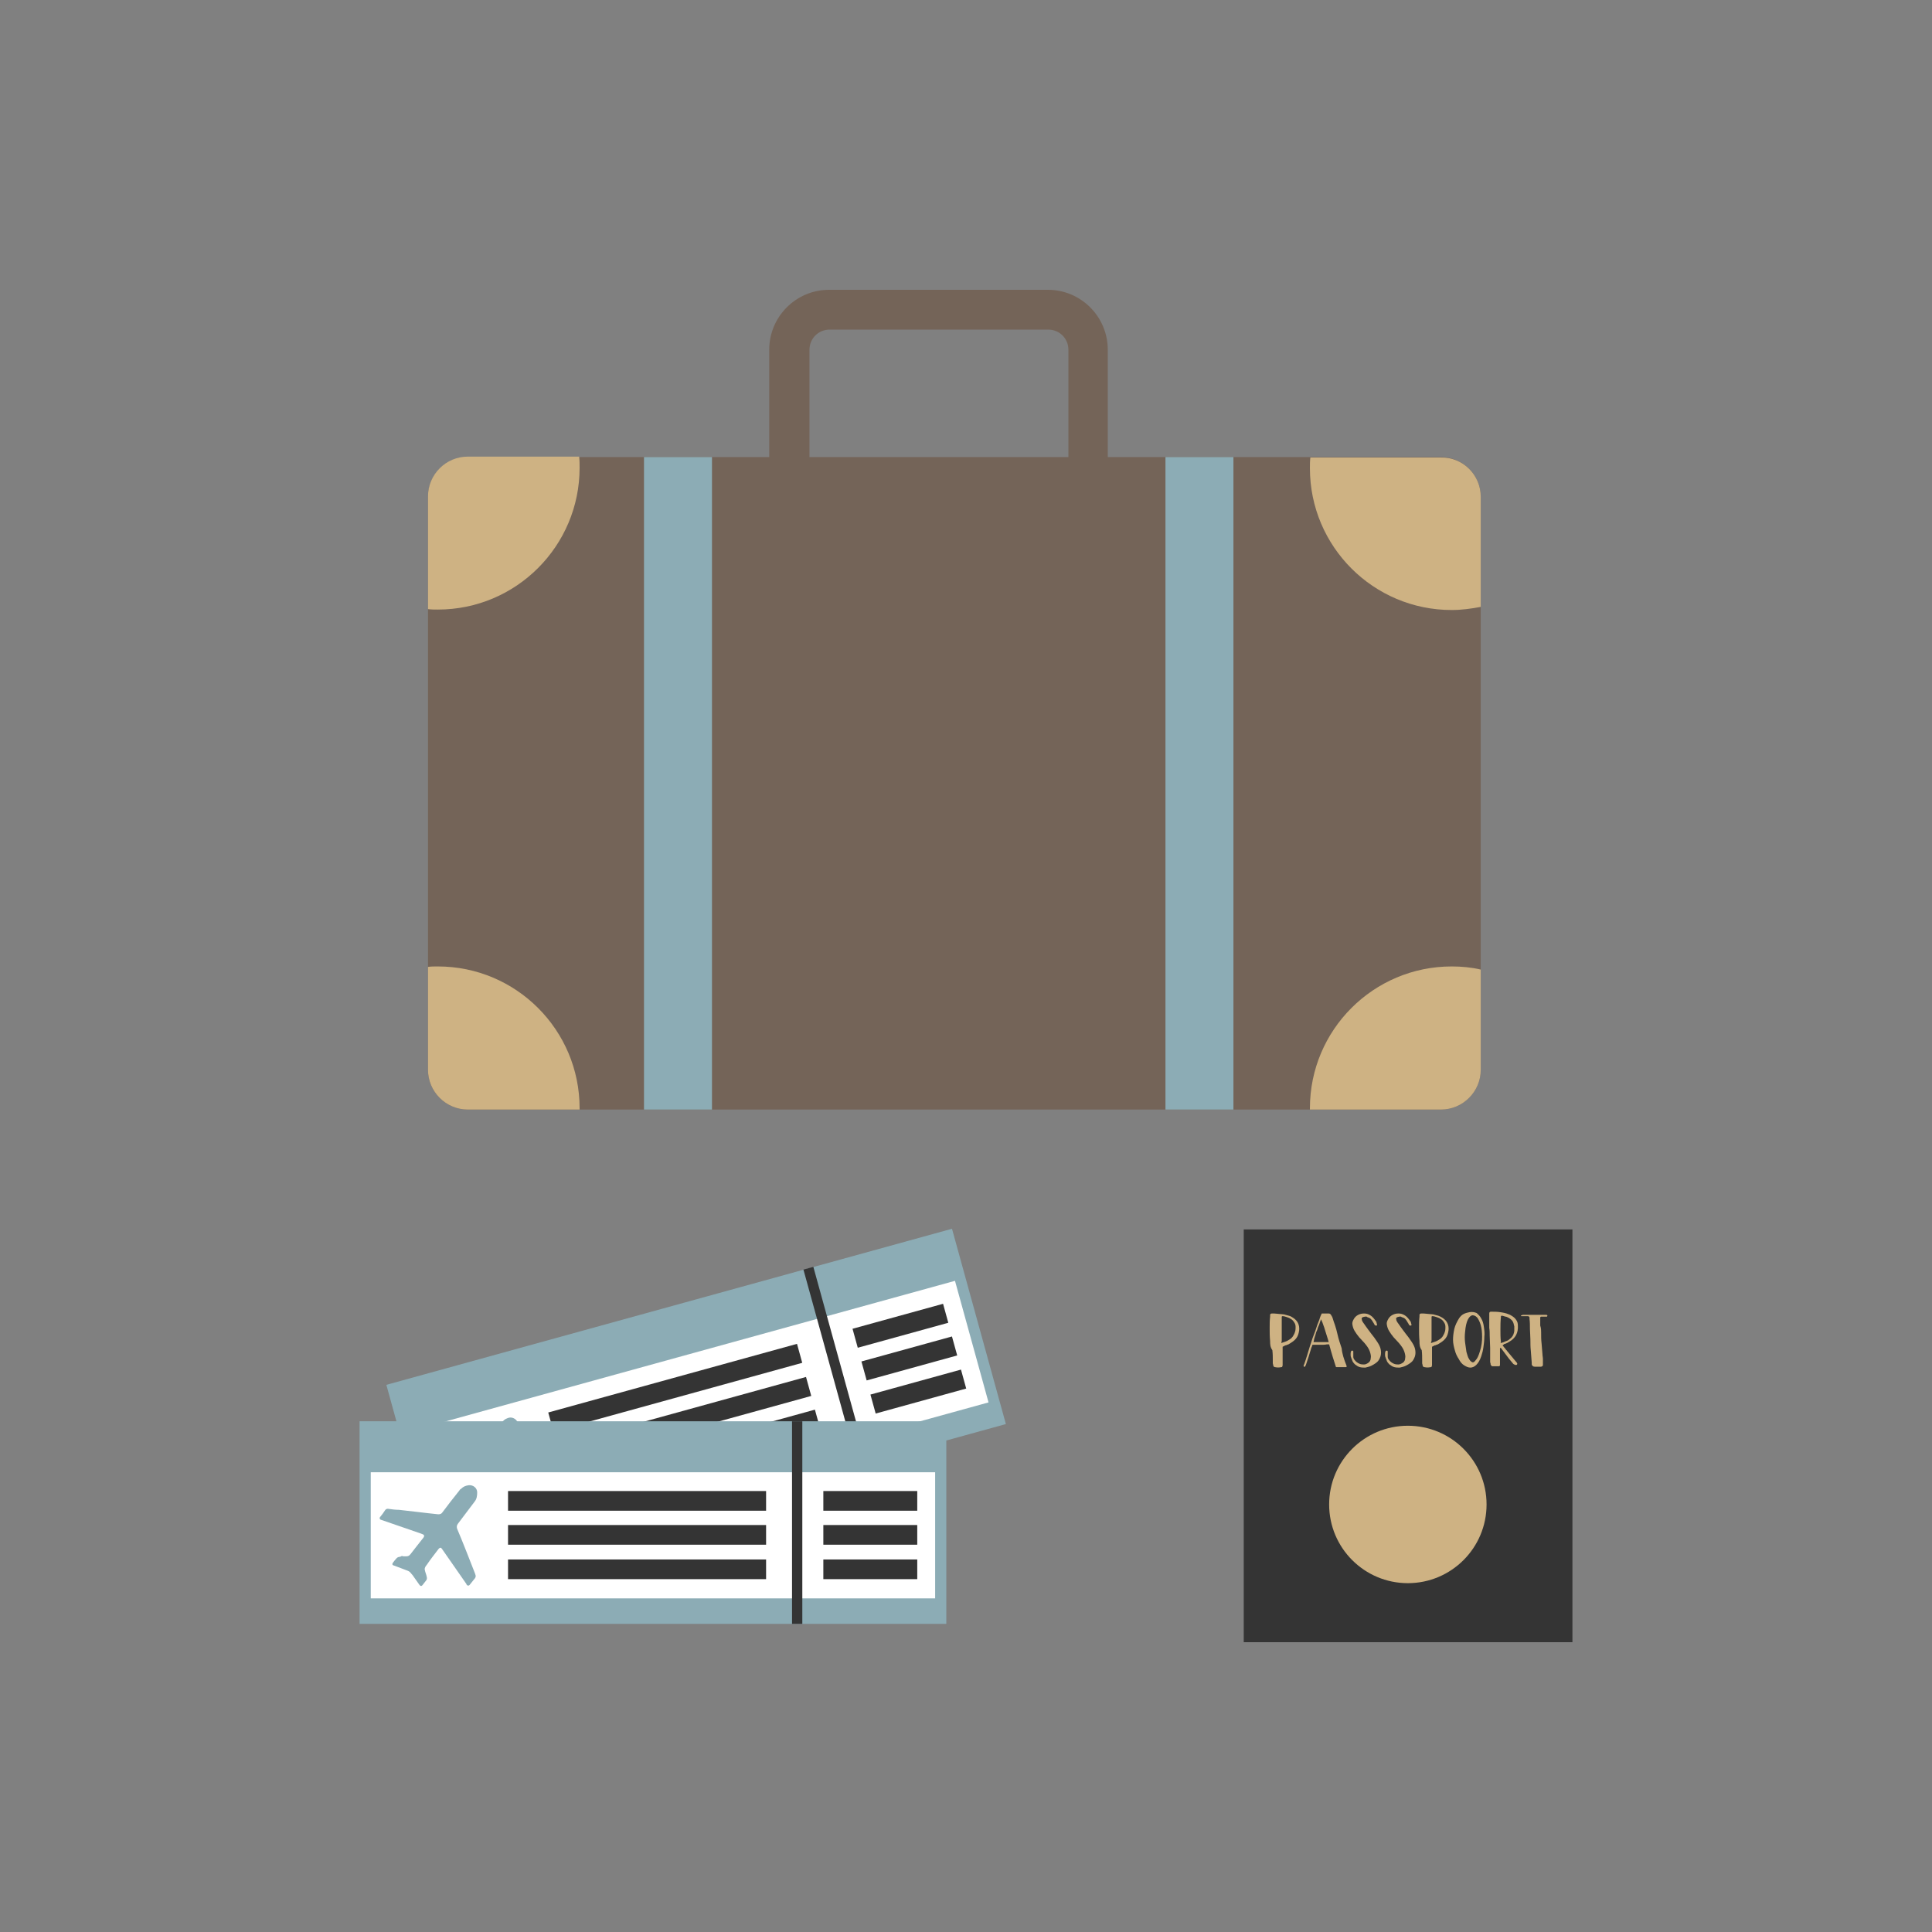 <?xml version="1.0" encoding="utf-8"?>
<!-- Generator: Adobe Illustrator 21.1.0, SVG Export Plug-In . SVG Version: 6.00 Build 0)  -->
<svg version="1.1" id="Calque_1" xmlns="http://www.w3.org/2000/svg" xmlns:xlink="http://www.w3.org/1999/xlink" x="0px" y="0px"
	 viewBox="0 0 432 432" style="enable-background:new 0 0 432 432;" xml:space="preserve">
<rect x="0" y="0" width="432" height="432" fill="#808080" stroke="none"/>
<style type="text/css">
	.st0{fill:#6E3C3F;}
	.st1{fill:#E3635C;}
	.st2{fill:#343434;}
	.st3{fill:#B1C369;}
	.st4{fill:#A490C4;}
	.st5{fill:#A2C1DB;}
	.st6{fill:#AFB67B;}
	.st7{fill:#4F4747;}
	.st8{fill:#AA6555;}
	.st9{fill:#93C6E3;}
	.st10{fill:#9C3A47;}
	.st11{fill:#52B5C3;}
	.st12{fill:#4B6C2A;}
	.st13{fill:#F4A38D;}
	.st14{fill:#6A8E2D;}
	.st15{fill:#EE7A9F;}
	.st16{fill:#F7DA6A;}
	.st17{fill:#E2991A;}
	.st18{fill:#A7B7BE;}
	.st19{fill:#E8D8CA;}
	.st20{fill:#A1A499;}
	.st21{fill:#C42725;}
	.st22{fill:#DBDC50;}
	.st23{fill:#020203;}
	.st24{fill:#92AA3C;}
	.st25{fill:#DFB87F;}
	.st26{fill:#7E4E1C;}
	.st27{fill:#BBCC53;}
	.st28{fill:#BA5C78;}
	.st29{fill:#85924F;}
	.st30{fill:#7C1142;}
	.st31{fill:#3B322E;}
	.st32{fill:#3B6C51;}
	.st33{fill:#C1292E;}
	.st34{fill:#CDCCCC;}
	.st35{fill:#886649;}
	.st36{fill:#F9B03D;}
	.st37{fill:#7D8C5B;}
	.st38{fill:#0D341E;}
	.st39{fill:#4D8F53;}
	.st40{fill:#1B1B1B;}
	.st41{fill:#F39323;}
	.st42{fill:#E7E6E6;}
	.st43{fill:#9A908B;}
	.st44{fill:#548981;}
	.st45{fill:#89525A;}
	.st46{fill:#AB9AB1;}
	.st47{fill:#5E676E;}
	.st48{fill:#DDDBCA;}
	.st49{fill:#56463E;}
	.st50{fill:#457885;}
	.st51{fill:#FFFFFF;}
	.st52{fill:#E69678;}
	.st53{fill:#A5AB9B;}
	.st54{fill:#855354;}
	.st55{fill:#DE8F6E;}
	.st56{fill:#C19D63;}
	.st57{fill:#837F62;}
	.st58{fill:#7D8769;}
	.st59{fill:#39466A;}
	.st60{fill:#4E4D4D;}
	.st61{fill:#673E44;}
	.st62{fill:#CEB283;}
	.st63{fill:#8890A4;}
	.st64{fill:#99B8B3;}
	.st65{fill:#A0747A;}
	.st66{fill:#BB839E;}
	.st67{fill:#E5DA9B;}
	.st68{fill:#BA9BC9;}
	.st69{fill:#8CACB5;}
	.st70{fill:#746458;}
	.st71{fill:#34354B;}
	.st72{fill:#6A8188;}
	.st73{fill:#B4B4B4;}
	.st74{fill:#97CB9E;}
	.st75{fill:#EE7896;}
	.st76{fill:#785F63;}
	.st77{fill:#E4A87C;}
	.st78{fill:#98D5E8;}
	.st79{fill:#CB6083;}
	.st80{fill:#9A9999;}
	.st81{fill:#C49A6C;}
	.st82{fill:#EC96AB;}
	.st83{fill:#ED87AB;}
	.st84{fill:#E2B471;}
	.st85{fill:#59B465;}
	.st86{fill:#4C996E;}
	.st87{fill:#A84F6B;}
	.st88{fill:#6BC4CD;}
	.st89{fill:#D6809C;}
	.st90{fill:#9DD0B3;}
	.st91{fill:#F3AA9A;}
	.st92{fill:#F29292;}
	.st93{fill:#BBBBBB;}
	.st94{fill:#5B5242;}
	.st95{fill:#8CCDC6;}
	.st96{fill:#EAC892;}
	.st97{fill:#F4B0CC;}
	.st98{fill:#7A6350;}
	.st99{fill:#9FC64B;}
	.st100{fill:#A68C6D;}
	.st101{fill:#F1D3D4;}
	.st102{fill:#BE8BBE;}
	.st103{fill:#F49523;}
	.st104{fill:#789835;}
	.st105{fill:#8FA369;}
	.st106{fill:#B17081;}
	.st107{fill:#E1B63D;}
	.st108{fill:#B05274;}
	.st109{fill:#CA9256;}
	.st110{fill:#A9A9AA;}
	.st111{fill:#BE202E;}
	.st112{fill-rule:evenodd;clip-rule:evenodd;fill:#A9A9AA;}
	.st113{fill:#89657B;}
	.st114{fill:#7F95B7;}
	.st115{fill:#9F9EC6;}
	.st116{fill:#7F6178;}
	.st117{fill:#6D8999;}
	.st118{fill:#A0C07E;}
	.st119{fill:#AA779F;}
	.st120{fill:#FBC063;}
	.st121{fill:#80A0C2;}
	.st122{fill:#CFAC75;}
	.st123{fill:#CD94C2;}
	.st124{fill:#AAB6DE;}
	.st125{fill:#CCAE99;}
	.st126{fill:#86B69F;}
	.st127{fill:#555D57;}
	.st128{fill:#86C1BB;}
	.st129{fill:#CA856C;}
	.st130{fill:#A4AA6D;}
	.st131{fill:#EAB978;}
	.st132{fill:#C091A7;}
	.st133{fill:#7E9DAD;}
	.st134{fill:#E5B1C8;}
	.st135{fill:#B9AEA3;}
	.st136{fill:#627F99;}
	.st137{fill:#E6A9AB;}
	.st138{fill:#913E41;}
	.st139{fill:#B46269;}
	.st140{fill:#C69C6C;}
	.st141{fill:#ED6D78;}
	.st142{fill:#C09047;}
	.st143{fill:#AE6C7B;}
	.st144{fill:#918FB2;}
	.st145{fill:#67816D;}
	.st146{fill:#B3B1A2;}
	.st147{fill:#A23A43;}
	.st148{fill:#6A907C;}
	.st149{fill:#B09294;}
	.st150{fill:#7B484D;}
	.st151{fill:#B78B5E;}
	.st152{fill:#DB7D82;}
	.st153{fill:#781611;}
	.st154{fill:#D38F8F;}
	.st155{fill:#965656;}
	.st156{fill:#9AA4B4;}
	.st157{fill:#754D24;}
	.st158{fill:#C8B7A7;}
	.st159{fill:#B4363B;}
	.st160{fill:#C77272;}
	.st161{fill:#91AF82;}
	.st162{fill:#C69462;}
	.st163{fill:#ED6C5B;}
	.st164{fill:#F3C186;}
	.st165{fill:#F3957D;}
	.st166{fill:#D1BBBC;}
</style>
<g>
	<g>
		<g>
			<g>
				<g>

						<rect x="89.9" y="291.5" transform="matrix(0.964 -0.266 0.266 0.964 -77.812 52.561)" class="st69" width="131.2" height="45.3"/>
				</g>
				<g>

						<rect x="93.2" y="302.8" transform="matrix(0.964 -0.266 0.266 0.964 -78.509 52.858)" class="st51" width="126.2" height="28.2"/>
				</g>
				<g>
					<path class="st69" d="M103.8,336.2c0.2-0.1,0.4-0.1,0.6-0.2c0.4-0.1,0.7-0.3,0.8-0.7c0.3-0.7,0.6-1.4,0.9-2.1
						c0.3-0.8,0.6-1.5,0.9-2.3c0-0.1,0.1-0.1,0.1-0.2c0.1-0.2-0.1-0.4-0.3-0.5c-0.2,0-0.3,0-0.5,0c-3.1-0.2-6.1-0.4-9.2-0.6
						c-0.1,0-0.2,0-0.3,0c-0.3-0.1-0.4-0.3-0.3-0.5c0.2-0.6,0.5-1.2,0.7-1.7c0.1-0.3,0.4-0.5,0.8-0.5c0.7-0.1,1.4-0.2,2.1-0.3
						c2.9-0.5,5.8-0.9,8.7-1.4c0.4-0.1,0.6-0.3,0.8-0.6c0.8-1.9,1.5-3.8,2.3-5.8c0.1-0.2,0.2-0.4,0.2-0.5c0.3-0.6,0.8-1,1.4-1.2
						c0.9-0.4,1.9,0.1,2.3,1c0.3,0.7,0.3,1.5,0,2.2c-0.8,1.9-1.5,3.8-2.3,5.7c-0.2,0.4-0.1,0.8,0.2,1.1c2.2,2.8,4.4,5.7,6.6,8.6
						c0.1,0.1,0.1,0.1,0.2,0.2c0.1,0.2,0.2,0.5,0.1,0.8c-0.2,0.6-0.5,1.2-0.7,1.8c-0.1,0.3-0.3,0.3-0.6,0.2c-0.1,0-0.1-0.1-0.2-0.1
						c-2.5-2.1-5-4.1-7.4-6.2c-0.3-0.2-0.5-0.2-0.6,0.2c-0.5,1.4-1.1,2.7-1.6,4.1c-0.1,0.2-0.1,0.3-0.2,0.5c-0.1,0.3-0.1,0.7,0.1,1
						c0.3,0.4,0.5,0.8,0.8,1.2c0.2,0.3,0.3,0.7,0.1,1c-0.1,0.3-0.3,0.7-0.4,1c-0.1,0.4-0.4,0.4-0.7,0.2c-0.5-0.4-1.1-0.8-1.6-1.3
						c-0.3-0.2-0.6-0.5-0.9-0.7c-0.3-0.2-0.6-0.3-1-0.4c-1-0.1-2-0.2-3.1-0.3c-0.1,0-0.2,0-0.3-0.1c-0.2-0.1-0.3-0.3-0.2-0.5
						c0.2-0.4,0.3-0.9,0.5-1.3c0.1-0.3,0.4-0.4,0.6-0.5C103.3,336.3,103.5,336.2,103.8,336.2C103.8,336.2,103.8,336.2,103.8,336.2z"
						/>
				</g>
			</g>
			<g>
				<g>

						<rect x="185.5" y="282.9" transform="matrix(0.964 -0.266 0.266 0.964 -74.424 60.508)" class="st2" width="2.3" height="45.3"/>
				</g>
				<g>
					<g>

							<rect x="122" y="308.2" transform="matrix(0.964 -0.266 0.266 0.964 -77 51.184)" class="st2" width="57.7" height="4.4"/>
					</g>
					<g>

							<rect x="190.7" y="294.4" transform="matrix(0.964 -0.266 0.266 0.964 -71.517 64.043)" class="st2" width="21" height="4.4"/>
					</g>
					<g>

							<rect x="192.7" y="301.7" transform="matrix(0.964 -0.266 0.266 0.964 -73.398 64.845)" class="st2" width="21" height="4.4"/>
					</g>
					<g>

							<rect x="194.7" y="309.1" transform="matrix(0.964 -0.266 0.266 0.964 -75.279 65.647)" class="st2" width="21" height="4.4"/>
					</g>
					<g>

							<rect x="124" y="315.6" transform="matrix(0.964 -0.266 0.266 0.964 -78.881 51.986)" class="st2" width="57.7" height="4.4"/>
					</g>
					<g>

							<rect x="126" y="322.9" transform="matrix(0.964 -0.266 0.266 0.964 -80.762 52.788)" class="st2" width="57.7" height="4.4"/>
					</g>
				</g>
			</g>
		</g>
		<g>
			<g>
				<g>
					<rect x="80.4" y="317.8" class="st69" width="131.2" height="45.3"/>
				</g>
				<g>
					<rect x="82.9" y="329.2" class="st51" width="126.2" height="28.2"/>
				</g>
				<g>
					<path class="st69" d="M90.2,348c0.2,0,0.4,0,0.6,0c0.4,0,0.7-0.1,1-0.5c0.5-0.6,0.9-1.2,1.4-1.8c0.5-0.6,1-1.3,1.5-1.9
						c0-0.1,0.1-0.1,0.1-0.2c0.1-0.2,0-0.4-0.2-0.5c-0.2-0.1-0.3-0.1-0.5-0.2c-2.9-1-5.8-2-8.7-3c-0.1,0-0.2-0.1-0.3-0.1
						c-0.2-0.1-0.3-0.4-0.1-0.6c0.4-0.5,0.8-1,1.1-1.5c0.2-0.3,0.5-0.4,0.9-0.3c0.7,0.1,1.4,0.2,2.2,0.2c2.9,0.3,5.8,0.7,8.8,1
						c0.4,0,0.7-0.1,0.9-0.4c1.2-1.6,2.5-3.3,3.8-4.9c0.1-0.2,0.2-0.3,0.4-0.4c0.5-0.5,1-0.7,1.7-0.8c1-0.1,1.9,0.6,1.9,1.6
						c0,0.8-0.1,1.5-0.6,2.1c-1.2,1.6-2.5,3.3-3.7,4.9c-0.3,0.4-0.3,0.7-0.2,1.1c1.4,3.3,2.7,6.7,4,10c0,0.1,0.1,0.2,0.1,0.3
						c0.1,0.3,0.1,0.5-0.1,0.8c-0.4,0.5-0.8,1-1.2,1.5c-0.2,0.2-0.4,0.2-0.6,0c-0.1-0.1-0.1-0.1-0.1-0.2c-1.8-2.6-3.7-5.3-5.5-7.9
						c-0.2-0.3-0.4-0.3-0.7,0c-0.9,1.2-1.8,2.3-2.6,3.5c-0.1,0.1-0.2,0.3-0.3,0.4c-0.2,0.3-0.3,0.6-0.2,0.9c0.1,0.5,0.3,0.9,0.4,1.4
						c0.1,0.4,0.1,0.7-0.2,1c-0.2,0.3-0.5,0.6-0.7,0.9c-0.2,0.3-0.5,0.3-0.7,0c-0.4-0.6-0.8-1.1-1.2-1.7c-0.2-0.3-0.4-0.6-0.7-0.9
						c-0.2-0.3-0.5-0.5-0.8-0.6c-1-0.4-1.9-0.7-2.9-1.1c-0.1,0-0.2-0.1-0.3-0.1c-0.2-0.1-0.2-0.3-0.1-0.5c0.3-0.4,0.6-0.8,0.9-1.1
						c0.2-0.2,0.5-0.3,0.8-0.3C89.7,347.9,90,347.9,90.2,348C90.2,347.9,90.2,347.9,90.2,348z"/>
				</g>
			</g>
			<g>
				<g>
					<rect x="177.1" y="317.8" class="st2" width="2.3" height="45.3"/>
				</g>
				<g>
					<g>
						<rect x="113.6" y="333.4" class="st2" width="57.7" height="4.4"/>
					</g>
					<g>
						<rect x="184.1" y="333.4" class="st2" width="21" height="4.4"/>
					</g>
					<g>
						<rect x="184.1" y="341" class="st2" width="21" height="4.4"/>
					</g>
					<g>
						<rect x="184.1" y="348.7" class="st2" width="21" height="4.4"/>
					</g>
					<g>
						<rect x="113.6" y="341" class="st2" width="57.7" height="4.4"/>
					</g>
					<g>
						<rect x="113.6" y="348.7" class="st2" width="57.7" height="4.4"/>
					</g>
				</g>
			</g>
		</g>
	</g>
	<g>
		<path class="st70" d="M322.2,102.2h-74.5v-24c0-7.4-6-13.4-13.4-13.4h-48.9c-7.4,0-13.4,6-13.4,13.4v24h-67.4
			c-4.9,0-8.9,4-8.9,8.9v128.1c0,4.9,4,8.9,8.9,8.9h217.6c4.9,0,8.9-4,8.9-8.9V111.1C331.1,106.2,327.1,102.2,322.2,102.2z
			 M238.8,102.2H181v-24c0-2.5,2-4.5,4.5-4.5h48.9c2.5,0,4.5,2,4.5,4.5V102.2z"/>
		<g>
			<g>
				<rect x="144" y="102.2" class="st69" width="15.2" height="145.9"/>
				<rect x="260.6" y="102.2" class="st69" width="15.2" height="145.9"/>
			</g>
			<g>
				<path class="st62" d="M129.6,104.6c0,17.5-14.2,31.7-31.7,31.7c-0.7,0-1.4,0-2.2-0.1v-25.2c0-4.9,4-8.9,8.9-8.9h24.9
					C129.6,103,129.6,103.8,129.6,104.6z"/>
				<path class="st62" d="M129.6,247.8v0.3h-25c-4.9,0-8.9-4-8.9-8.9v-23c0.7-0.1,1.4-0.1,2.2-0.1
					C115.4,216.1,129.6,230.3,129.6,247.8z"/>
				<path class="st62" d="M331.1,111.1v24.6c-2.1,0.4-4.3,0.7-6.5,0.7c-17.5,0-31.7-14.2-31.7-31.7c0-0.8,0-1.6,0.1-2.4h29.2
					C327.1,102.2,331.1,106.2,331.1,111.1z"/>
				<path class="st62" d="M331.1,216.8v22.4c0,4.9-4,8.9-8.9,8.9h-29.3v-0.3c0-17.5,14.2-31.7,31.7-31.7
					C326.8,216.1,329,216.3,331.1,216.8z"/>
			</g>
		</g>
	</g>
	<g>
		<rect x="278.1" y="274.9" class="st2" width="73.5" height="92.3"/>
		<g>
			<circle class="st62" cx="314.8" cy="336.4" r="17.6"/>
			<g>
				<path class="st62" d="M284,299.9c-0.1-1.1-0.1-2-0.1-2.9c0-0.9,0-1.8,0.1-2.6c0-0.1,0-0.2,0-0.2c0-0.1,0-0.2,0-0.2
					c0-0.2,0.2-0.3,0.4-0.3c0.2,0,0.3,0,0.5,0c0.4,0,0.8,0.1,1.1,0.1c0.4,0,0.8,0.1,1.1,0.1c0.4,0.1,0.7,0.2,1.1,0.3s0.7,0.3,1,0.5
					c0.9,0.6,1.4,1.5,1.3,2.7c-0.1,0.8-0.3,1.4-0.7,1.9c-0.4,0.5-1,0.9-1.7,1.3c-0.2,0.1-0.4,0.1-0.5,0.2c-0.2,0-0.4,0.1-0.5,0.2
					c-0.1,0-0.2,0.1-0.2,0.1c-0.1,0-0.1,0-0.1,0.1c0,0,0,0.1,0,0.1c0,0.1,0,0.1,0,0.2c0,0.5,0,1,0,1.4c0,0.5,0,1,0,1.4
					c0,0.2,0,0.4,0,0.5c0,0.2,0,0.4,0,0.5c0,0.1-0.1,0.2-0.1,0.3c0,0.1-0.1,0.1-0.2,0.1c-0.5,0.1-0.9,0.1-1.4,0
					c-0.2,0-0.4-0.2-0.4-0.4c0-0.2-0.1-0.3-0.1-0.5c0-0.2,0-0.3,0-0.5c0-0.8,0-1.6-0.1-2.4C284,301.2,284,300.5,284,299.9z
					 M286.5,300.3c0.3-0.1,0.6-0.2,0.9-0.3c0.3-0.1,0.5-0.2,0.8-0.4c0.4-0.2,0.7-0.5,0.9-0.8c0.2-0.3,0.4-0.7,0.5-1.1
					c0.1-0.3,0.1-0.7,0.1-1c0-0.4-0.1-0.7-0.3-1c-0.2-0.3-0.4-0.6-0.8-0.8c-0.3-0.2-0.6-0.3-0.9-0.4c-0.3-0.1-0.6-0.2-0.9-0.2
					c-0.1,0-0.2,0-0.2,0.2c0,0,0,0.1,0,0.2c0,0.8,0,1.6,0,2.3c0,0.8,0,1.5,0,2.3c0,0.2,0,0.3,0,0.5S286.5,300.1,286.5,300.3z"/>
				<path class="st62" d="M301.1,305.4c0,0.1,0,0.1,0,0.2c0,0.1-0.1,0.1-0.2,0.1h-2c-0.1,0-0.2,0-0.2-0.1c-0.2-0.6-0.4-1.3-0.7-2.2
					s-0.5-1.8-0.8-2.8c-0.1,0-0.2,0-0.3,0c-0.1,0-0.2,0-0.2,0c-0.4,0.1-0.9,0.1-1.3,0.1c-0.4,0-0.9,0-1.3,0c-0.2,0-0.3,0-0.4,0
					c-0.1,0-0.2,0-0.2,0c0,0-0.1,0.1-0.1,0.2c0,0.1-0.1,0.3-0.2,0.5c-0.1,0.4-0.2,0.7-0.3,1c-0.1,0.3-0.2,0.7-0.3,1
					c-0.1,0.3-0.2,0.6-0.3,0.9c-0.1,0.3-0.2,0.6-0.3,0.9c0,0.1-0.1,0.1-0.1,0.2c0,0-0.1,0.1-0.1,0.2c0,0,0,0-0.1,0c0,0,0,0-0.1,0
					c-0.1,0-0.1-0.1-0.1-0.1c0-0.1,0-0.1,0-0.2c0-0.1,0-0.1,0.1-0.2c0.5-1.4,0.9-2.8,1.3-4.1c0.4-1.3,0.8-2.4,1.2-3.4
					c0.3-1,0.6-1.8,0.9-2.5c0.2-0.7,0.4-1.1,0.5-1.3c0-0.1,0.1-0.1,0.1-0.1c0.1,0,0.2,0,0.3,0s0.3,0,0.4,0s0.3,0,0.4,0s0.3,0,0.4,0
					c0.2,0,0.4,0.1,0.5,0.3c0.1,0.2,0.3,0.4,0.4,0.8c0.1,0.4,0.3,0.9,0.5,1.5c0.2,0.6,0.4,1.3,0.6,2.2c0.2,0.9,0.5,1.8,0.9,3
					C300.1,302.7,300.5,303.9,301.1,305.4z M293.7,300.1c0.2,0,0.4,0,0.7,0s0.5,0,0.9,0c0.3,0,0.6,0,0.9,0c0.3,0,0.6,0,0.9,0
					c-0.2-0.8-0.5-1.6-0.7-2.3c-0.2-0.7-0.4-1.3-0.6-1.8c-0.1-0.2-0.1-0.4-0.2-0.5c-0.1-0.2-0.1-0.3-0.2-0.5
					c-0.1,0.2-0.2,0.5-0.3,0.8c-0.1,0.3-0.2,0.6-0.4,1c-0.1,0.4-0.2,0.7-0.4,1.1c-0.1,0.4-0.2,0.7-0.3,1c-0.1,0.3-0.2,0.6-0.2,0.8
					C293.8,299.8,293.7,300,293.7,300.1z"/>
				<path class="st62" d="M304.8,294.5c-0.3,0.1-0.4,0.3-0.3,0.5c0,0.3,0.2,0.6,0.5,1c0.3,0.4,0.6,0.9,1,1.4
					c0.4,0.5,0.8,1.1,1.3,1.7c0.4,0.6,0.8,1.1,1.1,1.7c0.3,0.6,0.4,1.1,0.4,1.7c0,0.6-0.2,1.1-0.5,1.6c-0.3,0.5-0.9,0.9-1.7,1.3
					c-0.4,0.2-0.9,0.3-1.3,0.4c-0.4,0-0.8,0-1.2-0.1c-0.4-0.1-0.7-0.3-1.1-0.6c-0.3-0.3-0.6-0.6-0.7-1.1c-0.1-0.1-0.1-0.3-0.2-0.5
					c-0.1-0.2-0.1-0.5-0.1-0.7c0-0.2,0-0.4,0.1-0.6c0-0.2,0.2-0.2,0.3-0.2c0.1,0,0.2,0.1,0.2,0.2c0,0.1,0,0.3,0,0.5
					c0,0.2,0,0.4,0,0.7c0,0.2,0.1,0.5,0.3,0.7c0.3,0.4,0.6,0.6,1,0.8c0.4,0.2,0.8,0.2,1.1,0.2c0.4,0,0.7-0.2,1-0.4
					c0.3-0.2,0.5-0.6,0.5-1c0.1-0.4,0-0.9-0.2-1.5c-0.2-0.6-0.6-1.2-1.2-1.9c-0.4-0.4-0.8-0.9-1.2-1.3c-0.4-0.5-0.7-0.9-1-1.4
					c-0.3-0.5-0.4-0.9-0.5-1.4c-0.1-0.5,0.1-0.9,0.4-1.4c0.2-0.3,0.5-0.6,0.9-0.8c0.4-0.2,0.8-0.3,1.3-0.3c0.5,0,0.9,0.1,1.4,0.4
					c0.5,0.3,0.9,0.8,1.3,1.4c0.1,0.1,0.1,0.2,0.1,0.3c0,0.1,0.1,0.2,0.1,0.3c0,0.1,0,0.1,0,0.2c0,0.1-0.1,0.1-0.1,0.1
					c-0.1,0-0.1,0-0.2,0c-0.1,0-0.1-0.1-0.2-0.1c-0.1-0.2-0.2-0.4-0.4-0.7c-0.1-0.2-0.3-0.5-0.5-0.7c-0.2-0.2-0.5-0.3-0.8-0.4
					C305.6,294.3,305.2,294.4,304.8,294.5z"/>
				<path class="st62" d="M312.5,294.5c-0.3,0.1-0.4,0.3-0.3,0.5c0,0.3,0.2,0.6,0.5,1c0.3,0.4,0.6,0.9,1,1.4
					c0.4,0.5,0.8,1.1,1.3,1.7c0.4,0.6,0.8,1.1,1.1,1.7c0.3,0.6,0.4,1.1,0.4,1.7c0,0.6-0.2,1.1-0.5,1.6c-0.3,0.5-0.9,0.9-1.7,1.3
					c-0.4,0.2-0.9,0.3-1.3,0.4c-0.4,0-0.8,0-1.2-0.1c-0.4-0.1-0.7-0.3-1.1-0.6c-0.3-0.3-0.6-0.6-0.7-1.1c-0.1-0.1-0.1-0.3-0.2-0.5
					c-0.1-0.2-0.1-0.5-0.1-0.7c0-0.2,0-0.4,0.1-0.6c0-0.2,0.2-0.2,0.3-0.2c0.1,0,0.2,0.1,0.2,0.2c0,0.1,0,0.3,0,0.5
					c0,0.2,0,0.4,0,0.7c0,0.2,0.1,0.5,0.3,0.7c0.3,0.4,0.6,0.6,1,0.8c0.4,0.2,0.8,0.2,1.1,0.2s0.7-0.2,1-0.4c0.3-0.2,0.5-0.6,0.5-1
					c0.1-0.4,0-0.9-0.2-1.5s-0.6-1.2-1.2-1.9c-0.4-0.4-0.8-0.9-1.2-1.3c-0.4-0.5-0.7-0.9-1-1.4c-0.3-0.5-0.4-0.9-0.5-1.4
					c-0.1-0.5,0.1-0.9,0.4-1.4c0.2-0.3,0.5-0.6,0.9-0.8c0.4-0.2,0.8-0.3,1.3-0.3c0.5,0,0.9,0.1,1.4,0.4c0.5,0.3,0.9,0.8,1.3,1.4
					c0.1,0.1,0.1,0.2,0.1,0.3c0,0.1,0.1,0.2,0.1,0.3c0,0.1,0,0.1,0,0.2c0,0.1-0.1,0.1-0.1,0.1c-0.1,0-0.1,0-0.2,0
					c-0.1,0-0.1-0.1-0.2-0.1c-0.1-0.2-0.2-0.4-0.4-0.7c-0.1-0.2-0.3-0.5-0.5-0.7c-0.2-0.2-0.5-0.3-0.8-0.4
					C313.2,294.3,312.9,294.4,312.5,294.5z"/>
				<path class="st62" d="M317.4,299.9c-0.1-1.1-0.1-2-0.1-2.9c0-0.9,0-1.8,0.1-2.6c0-0.1,0-0.2,0-0.2c0-0.1,0-0.2,0-0.2
					c0-0.2,0.2-0.3,0.4-0.3c0.2,0,0.3,0,0.5,0c0.4,0,0.8,0.1,1.1,0.1c0.4,0,0.8,0.1,1.1,0.1c0.4,0.1,0.7,0.2,1.1,0.3
					c0.3,0.1,0.7,0.3,1,0.5c0.9,0.6,1.4,1.5,1.3,2.7c-0.1,0.8-0.3,1.4-0.7,1.9c-0.4,0.5-1,0.9-1.7,1.3c-0.2,0.1-0.4,0.1-0.5,0.2
					c-0.2,0-0.4,0.1-0.5,0.2c-0.1,0-0.2,0.1-0.2,0.1c-0.1,0-0.1,0-0.1,0.1c0,0,0,0.1,0,0.1c0,0.1,0,0.1,0,0.2c0,0.5,0,1,0,1.4
					c0,0.5,0,1,0,1.4c0,0.2,0,0.4,0,0.5c0,0.2,0,0.4,0,0.5c0,0.1-0.1,0.2-0.1,0.3c0,0.1-0.1,0.1-0.2,0.1c-0.5,0.1-0.9,0.1-1.4,0
					c-0.2,0-0.4-0.2-0.4-0.4c0-0.2-0.1-0.3-0.1-0.5c0-0.2,0-0.3,0-0.5c0-0.8,0-1.6-0.1-2.4C317.4,301.2,317.4,300.5,317.4,299.9z
					 M320,300.3c0.3-0.1,0.6-0.2,0.9-0.3c0.3-0.1,0.5-0.2,0.8-0.4c0.4-0.2,0.7-0.5,0.9-0.8c0.2-0.3,0.4-0.7,0.5-1.1
					c0.1-0.3,0.1-0.7,0.1-1c0-0.4-0.1-0.7-0.3-1c-0.2-0.3-0.4-0.6-0.8-0.8c-0.3-0.2-0.6-0.3-0.9-0.4c-0.3-0.1-0.6-0.2-0.9-0.2
					c-0.1,0-0.2,0-0.2,0.2c0,0,0,0.1,0,0.2c0,0.8,0,1.6,0,2.3c0,0.8,0,1.5,0,2.3c0,0.2,0,0.3,0,0.5S319.9,300.1,320,300.3z"/>
				<path class="st62" d="M331.2,294.8c0.3,0.5,0.5,1.1,0.6,1.9c0.1,0.7,0.2,1.5,0.1,2.2c0,0.8-0.1,1.6-0.2,2.3
					c-0.1,0.8-0.3,1.5-0.5,2.1c-0.3,0.9-0.7,1.5-1.1,1.9c-0.4,0.4-0.9,0.6-1.3,0.6c-0.5,0-0.9-0.2-1.4-0.5c-0.5-0.3-0.9-0.8-1.2-1.4
					c-0.4-0.6-0.7-1.2-0.9-2c-0.2-0.7-0.4-1.5-0.4-2.3c0-0.8,0.1-1.6,0.3-2.5c0.2-0.8,0.6-1.6,1.1-2.4c0.3-0.4,0.6-0.7,1-0.9
					c0.4-0.2,0.8-0.3,1.3-0.4c0.6-0.1,1.1,0,1.6,0.2C330.5,293.9,330.9,294.2,331.2,294.8z M330.9,302.2c0.4-1.2,0.5-2.3,0.5-3.3
					c0-1-0.1-1.9-0.3-2.6c-0.2-0.7-0.5-1.3-0.8-1.7c-0.4-0.4-0.7-0.5-1.1-0.5c-0.4,0.1-0.7,0.4-1,1c-0.3,0.6-0.5,1.5-0.6,2.7
					c-0.1,0.8-0.1,1.6,0,2.4c0.1,0.8,0.2,1.5,0.3,2.1c0.2,0.6,0.3,1.2,0.6,1.6c0.2,0.4,0.5,0.6,0.7,0.7c0.3,0.1,0.5-0.1,0.8-0.5
					C330.3,303.8,330.6,303.2,330.9,302.2z"/>
				<path class="st62" d="M336,300.8c0,0.1,0,0.1,0.1,0.2c0,0,0.1,0.1,0.1,0.1c0.1,0.2,0.3,0.3,0.4,0.5c0.1,0.2,0.3,0.3,0.4,0.5
					c0.3,0.4,0.7,0.8,1,1.2c0.3,0.4,0.7,0.8,1,1.2c0.1,0.1,0.2,0.2,0.2,0.3c0.1,0.1,0.1,0.2,0,0.3c0,0.1-0.1,0.1-0.2,0.1
					c-0.1,0-0.1,0-0.2,0c-0.1,0-0.1-0.1-0.2-0.1c-0.1,0-0.1-0.1-0.2-0.1c-0.2-0.2-0.3-0.4-0.5-0.6c-0.2-0.2-0.3-0.4-0.5-0.6
					c-0.3-0.4-0.6-0.8-0.9-1.2c-0.3-0.4-0.6-0.8-0.9-1.2c0,0,0,0,0,0c0,0,0,0-0.1,0c-0.1,0-0.1,0.1-0.1,0.1c0,0,0,0.1,0,0.1
					c0,0.5,0,0.9,0,1.3c0,0.4,0,0.9,0,1.3c0,0.2,0,0.3,0,0.5c0,0.2,0,0.3,0,0.5c0,0.2-0.1,0.3-0.3,0.3c-0.3,0-0.5,0-0.7,0
					c-0.2,0-0.5,0-0.7,0c-0.2,0-0.3-0.2-0.4-0.4c0-0.2,0-0.3-0.1-0.5c0-0.2,0-0.3,0-0.5c0-0.9,0-1.8,0-2.7c0-0.9-0.1-1.8-0.1-2.7
					c0-0.6,0-1.2-0.1-1.8c0-0.6,0-1.2,0-1.8c0-0.3,0-0.5,0-0.7c0-0.2,0-0.5,0-0.7c0-0.2,0.1-0.3,0.1-0.3c0.1-0.1,0.2-0.1,0.3-0.1
					c0.7,0,1.4,0,2,0.1c0.7,0.1,1.3,0.2,2,0.5c0.3,0.1,0.6,0.3,0.9,0.5c0.3,0.2,0.5,0.4,0.7,0.7c0.3,0.4,0.4,0.8,0.4,1.3
					c0.1,1.6-0.5,2.8-1.9,3.6c-0.2,0.1-0.3,0.2-0.5,0.3c-0.2,0.1-0.3,0.1-0.5,0.2c-0.1,0-0.2,0-0.2,0.1
					C336.1,300.7,336.1,300.8,336,300.8z M335.6,300.3c0.4-0.1,0.7-0.2,1.1-0.4c0.4-0.1,0.7-0.3,1-0.6c0.2-0.1,0.3-0.3,0.4-0.4
					c0.1-0.1,0.2-0.3,0.3-0.5c0.1-0.3,0.2-0.6,0.2-0.9c0-0.3,0-0.6,0-0.9c-0.1-0.5-0.2-0.9-0.4-1.2c-0.2-0.3-0.6-0.6-1-0.8
					c-0.2-0.1-0.4-0.2-0.6-0.2c-0.2-0.1-0.4-0.1-0.7-0.2c-0.1,0-0.1,0-0.1,0c-0.1,0-0.2,0.1-0.2,0.2c0,0.1,0,0.1,0,0.2
					c-0.1,0.9-0.1,1.8-0.1,2.7c0,0.9,0,1.8,0.1,2.7c0,0.1,0,0.1,0,0.2C335.5,300.1,335.5,300.2,335.6,300.3z"/>
				<path class="st62" d="M344.6,297.9c0,0.9,0,1.7,0.1,2.5c0.1,0.8,0.1,1.6,0.2,2.4c0,0.4,0.1,0.7,0.1,1.1c0,0.4,0,0.7,0,1.1
					c0,0.1,0,0.2,0,0.2c0,0.2-0.1,0.3-0.4,0.4c-0.2,0-0.4,0-0.7,0c-0.2,0-0.4,0-0.7,0c-0.4,0-0.6-0.2-0.7-0.5c0-0.1,0-0.1,0-0.2
					c0,0,0-0.1,0-0.2c-0.1-0.9-0.1-1.7-0.2-2.6c-0.1-0.9-0.1-1.7-0.1-2.6c0-0.8-0.1-1.6-0.1-2.3c0-0.8,0-1.6-0.1-2.3v-0.2
					c0-0.1,0-0.2-0.1-0.3c0,0-0.1-0.1-0.3-0.1c-0.2,0-0.4,0-0.5,0s-0.3,0-0.5,0c-0.1,0-0.1,0-0.2,0c-0.1,0-0.1,0-0.2,0
					c-0.1,0-0.1-0.1-0.1-0.1c0-0.1,0-0.1,0.1-0.1c0.1,0,0.2-0.1,0.3-0.1c0.1,0,0.2,0,0.2,0c0.1,0,0.2,0,0.2,0l4.5,0
					c0.1,0,0.1,0,0.2,0s0.1,0,0.2,0c0.1,0,0.1,0.1,0.2,0.1c0,0.1,0,0.2-0.1,0.3c-0.1,0-0.1,0-0.2,0c-0.1,0-0.1,0-0.2,0h-0.9
					c-0.1,0-0.2,0.1-0.2,0.2v0.3c0,0.5,0,1,0,1.5C344.6,297,344.6,297.5,344.6,297.9z"/>
			</g>
		</g>
	</g>
</g>
</svg>
